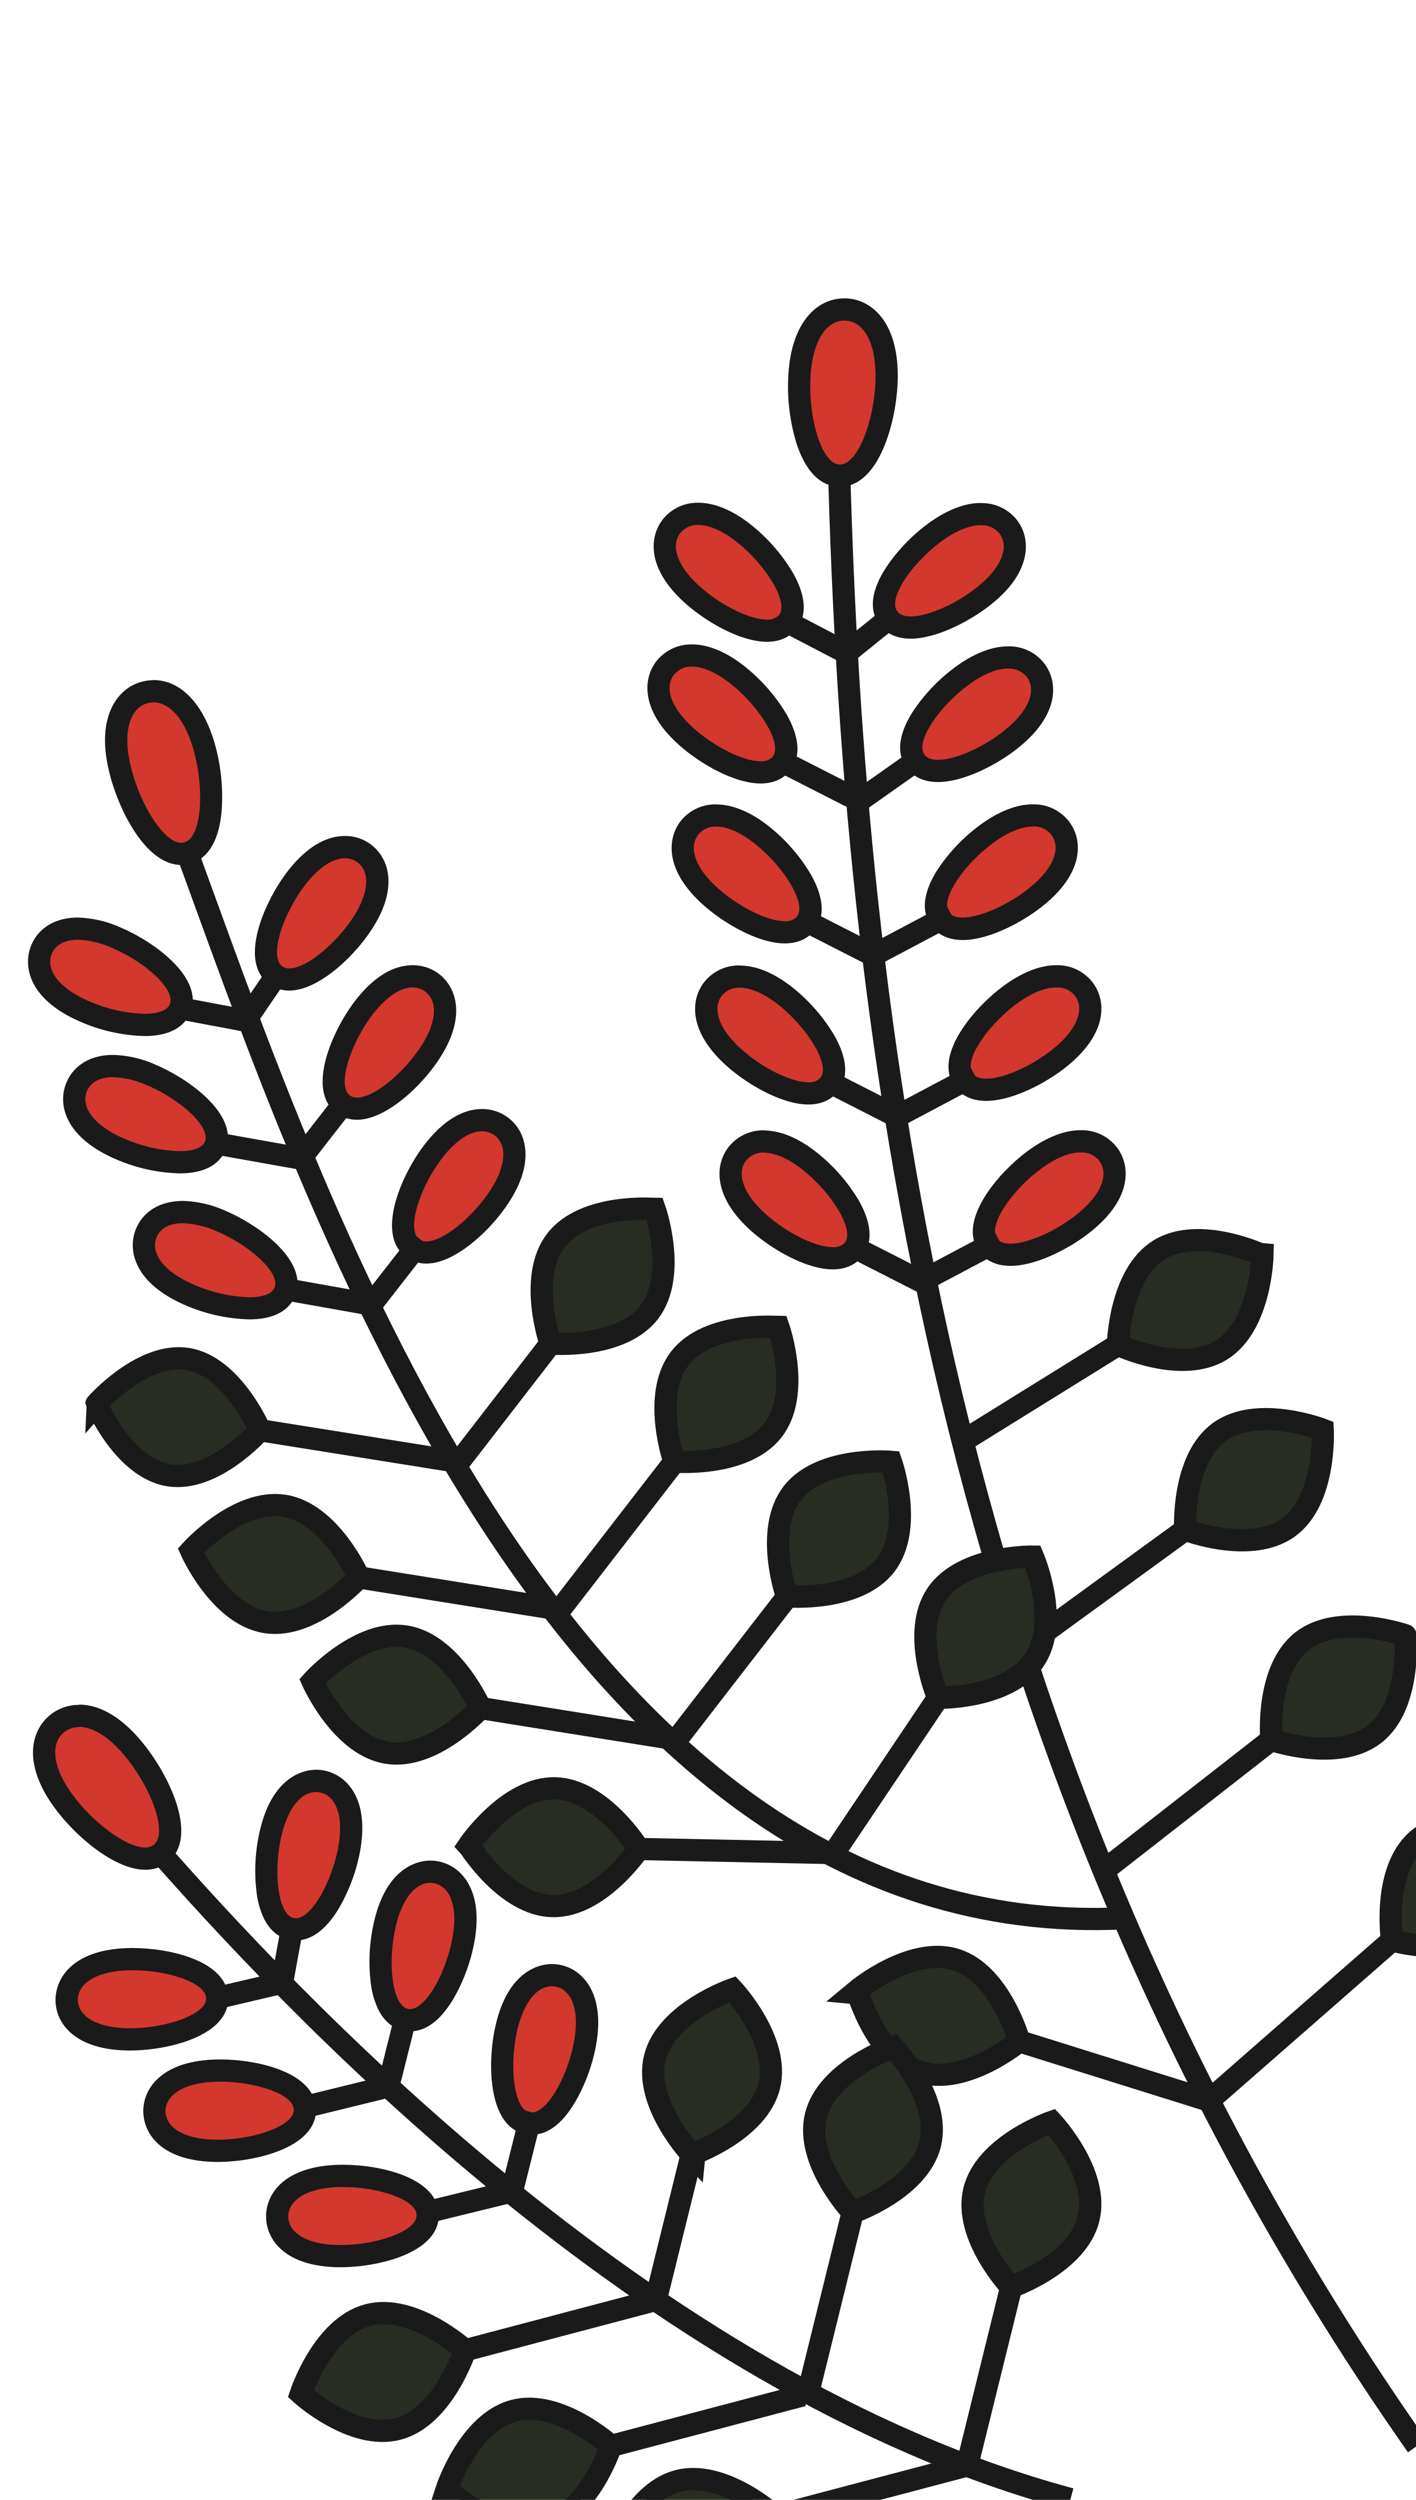 <svg id="svg918" version="1.1" viewBox="0 0 510 900" height="900" width="510" xmlns="http://www.w3.org/2000/svg">
  
  <defs id="defs706">
    <style id="style704">.a{fill:#272D22;}.a,.b,.e{stroke:#1a1a1a;}.a,.b{stroke-miterlimit:10;stroke-width:8px;}.b{fill:none;}.c,.f{fill:#d2382d;}.d{fill:#1a1a1a;}.e{fill:#EFEEE6;stroke-width:15px;}.e,.f{stroke-miterlimit:2;}.f{stroke:#d2382d;stroke-width:12px;}</style>
  </defs>
  <title id="title708">73</title>
  <path id="path710" d="M331.57,746c16.14,5,35.56-11.1,35.56-11.1s-6.75-24.33-22.89-29.39-35.57,11.1-35.57,11.1S315.43,741,331.57,746Z" class="a"></path>
  <line id="line712" y2="756.27" x2="435.44" y1="734.9" x1="367.13" class="a"></line>
  <path id="path714" d="M55.56,664.58c45.54,51.81,176.42,193.88,330,235.15" class="b"></path>
  <path id="path716" d="M52.26,669.05c-8.53,0-20.52-9.47-28-18.83s-12.72-22.62-3.64-29.84a12.43,12.43,0,0,1,7.84-2.68c6.52,0,13.77,4.6,20.41,12.95a66,66,0,0,1,10.73,19.4c3.42,10.33.94,15-1.73,17.17a8.8,8.8,0,0,1-5.64,1.83Z" class="c"></path>
  <path id="path718" d="M28.49,621.7c4.86,0,11,3.55,17.28,11.44,8.91,11.2,14.7,26.92,9.64,31a4.93,4.93,0,0,1-3.15,1c-6.37,0-17.39-7.95-24.84-17.32-8.91-11.2-9.35-20.19-4.28-24.22a8.42,8.42,0,0,1,5.35-1.81m0-8a16.46,16.46,0,0,0-10.33,3.55c-7.12,5.66-10.61,18.35,3,35.46,7.79,9.8,20.85,20.34,31.1,20.34a12.9,12.9,0,0,0,8.13-2.7c11.24-8.94.84-30.62-8.36-42.19C42.53,616.21,34,613.7,28.49,613.7Z" class="d"></path>
  <path id="path720" d="M46.87,734.22c-10.46,0-22.72-3.72-22.83-14.2-.12-10.67,12.38-14.58,23.12-14.7h.6c12.6,0,30.39,4.38,30.49,14.12,0,3.19-1.88,7.73-11.18,11.26a59.23,59.23,0,0,1-19.6,3.52Z" class="c"></path>
  <path id="path722" d="M47.76,709.32c12.62,0,26.43,4.48,26.49,10.16s-14.07,10.6-26.83,10.74h-.55c-12.4,0-18.77-4.56-18.83-10.24s6.4-10.52,19.16-10.66h.56m0-8h-.65C27,701.54,20,711.55,20,720.06s7.17,18.16,26.83,18.16h.64c13.51-.15,34.88-5.38,34.74-18.82-.14-13.27-20.7-18.08-34.49-18.08Z" class="d"></path>
  <path id="path724" d="M78.47,774.34c-10.47,0-22.73-3.72-22.84-14.2-.11-10.67,12.38-14.58,23.12-14.7h.61c12.59,0,30.38,4.38,30.48,14.12s-18.3,14.64-30.78,14.78Z" class="c"></path>
  <path id="path726" d="M79.36,749.44c12.61,0,26.42,4.48,26.48,10.16S91.78,770.2,79,770.34h-.55c-12.4,0-18.78-4.56-18.84-10.24s6.4-10.52,19.16-10.66h.57m0-8h-.65c-20.13.22-27.17,10.23-27.08,18.74s7.17,18.16,26.84,18.16h.63c13.51-.15,34.89-5.38,34.74-18.82-.14-13.27-20.7-18.08-34.48-18.08Z" class="d"></path>
  <path id="path728" d="M122.67,812.27c-10.46,0-22.72-3.72-22.84-14.21-.11-10.66,12.39-14.58,23.12-14.7h.61c12.6,0,30.38,4.38,30.49,14.12,0,3.19-1.88,7.73-11.19,11.27a59.18,59.18,0,0,1-19.6,3.51Z" class="c"></path>
  <path id="path730" d="M123.56,787.36c12.61,0,26.43,4.48,26.49,10.17s-14.07,10.6-26.83,10.73h-.55c-12.4,0-18.77-4.56-18.84-10.25s6.41-10.52,19.17-10.66h.56m0-8h-.65c-20.13.21-27.17,10.22-27.08,18.74s7.18,18.16,26.84,18.16h.64c13.5-.14,34.88-5.38,34.74-18.82-.15-13.26-20.7-18.08-34.49-18.08Z" class="d"></path>
  <path id="path732" d="M191.47,764.56a7.37,7.37,0,0,1-1.56-.16c-9.65-2-10.34-21-7.77-33.25,2.64-12.55,8.83-20,16.58-20a11,11,0,0,1,2.35.25c4.31.9,7.58,4.07,9.2,8.91,1.5,4.49,1.55,10.15.15,16.84-2.4,11.4-9.87,27.46-18.95,27.46Z" class="c"></path>
  <path id="path734" d="M198.72,715.1a7.77,7.77,0,0,1,1.52.16c5.65,1.19,8.89,8.53,6.26,21-2.51,12-9.48,24.29-15,24.29a3.64,3.64,0,0,1-.74-.07c-5.65-1.19-7.31-16-4.68-28.52,2.39-11.37,7.51-16.87,12.67-16.87m0-8c-3.66,0-16,1.68-20.5,23.23-2.78,13.22-2.29,35.22,10.87,38a11.86,11.86,0,0,0,2.38.24c5.69,0,10.91-3.88,15.51-11.54a64.14,64.14,0,0,0,7.35-19.1c1.55-7.39,1.46-13.76-.27-18.93-2.06-6.15-6.5-10.36-12.17-11.56a15.44,15.44,0,0,0-3.17-.33Z" class="d"></path>
  <path id="path736" d="M147.67,727.32a7.37,7.37,0,0,1-1.56-.16c-3.12-.66-7.14-3.5-8.58-13.35a59,59,0,0,1,.81-19.9c2.64-12.55,8.84-20,16.58-20a11,11,0,0,1,2.35.25c6.52,1.37,12.88,8.94,9.35,25.75-2.4,11.4-9.87,27.46-19,27.46Z" class="c"></path>
  <path id="path738" d="M154.92,677.86a7.07,7.07,0,0,1,1.52.16c5.65,1.19,8.89,8.52,6.26,21-2.51,12-9.48,24.29-15,24.29a3.71,3.71,0,0,1-.74-.07c-5.65-1.19-7.31-16-4.68-28.52,2.39-11.37,7.51-16.87,12.67-16.87m0-8c-3.66,0-16,1.68-20.5,23.23a63.67,63.67,0,0,0-.85,21.3,29.78,29.78,0,0,0,2.78,9.34c2.63,5.07,6.31,6.79,8.94,7.34a11.19,11.19,0,0,0,2.38.25c5.69,0,10.91-3.88,15.51-11.54a64.24,64.24,0,0,0,7.35-19.1c1.55-7.39,1.46-13.76-.27-18.93-2.06-6.15-6.5-10.36-12.17-11.56a15.44,15.44,0,0,0-3.17-.33Z" class="d"></path>
  <path id="path740" d="M106.53,694.63a7.37,7.37,0,0,1-1.56-.16c-3.12-.65-7.14-3.5-8.58-13.35a59.05,59.05,0,0,1,.81-19.9c2.64-12.55,8.83-20.05,16.58-20.05a11.73,11.73,0,0,1,2.35.25c6.52,1.37,12.88,8.94,9.35,25.75-2.4,11.4-9.87,27.46-19,27.46Z" class="c"></path>
  <path id="path742" d="M113.78,645.17a7.77,7.77,0,0,1,1.52.16c5.65,1.19,8.89,8.53,6.26,21-2.51,11.95-9.48,24.28-15,24.28a3.64,3.64,0,0,1-.74-.07c-5.65-1.19-7.31-16-4.68-28.52,2.39-11.36,7.51-16.87,12.67-16.87m0-8c-3.66,0-16,1.68-20.5,23.23a63.41,63.41,0,0,0-.85,21.3A29.78,29.78,0,0,0,95.21,691c2.62,5.07,6.31,6.79,8.93,7.35a12,12,0,0,0,2.39.24c5.69,0,10.91-3.88,15.51-11.54a64.14,64.14,0,0,0,7.35-19.1c4.14-19.7-4.11-28.73-12.44-30.49a15.44,15.44,0,0,0-3.17-.33Z" class="d"></path>
  <polyline id="polyline744" points="105.02 695.02 101.58 713.81 79.63 718.96" class="b"></polyline>
  <polyline id="polyline746" points="146.33 725.24 139.83 751.18 111.43 758.14" class="b"></polyline>
  <polyline id="polyline748" points="191.51 760.46 184.38 788.95 153.18 796.59" class="b"></polyline>
  <path id="path750" d="M235.86,740.84c-4.05,16.42,13.26,34.82,13.26,34.82S273,767.43,277.05,751s-13.26-34.81-13.26-34.81S239.92,724.42,235.86,740.84Z" class="a"></path>
  <line id="line752" y2="828.12" x2="236.17" y1="775.66" x1="249.12" class="a"></line>
  <path id="path754" d="M293.85,761.7c-4.05,16.42,13.26,34.81,13.26,34.81S331,788.28,335,771.86,321.78,737,321.78,737,297.91,745.27,293.85,761.7Z" class="a"></path>
  <line id="line756" y2="861.47" x2="291.07" y1="796.51" x1="307.11" class="a"></line>
  <line id="line758" y2="887.69" x2="348.33" y1="819.67" x1="365.12" class="a"></line>
  <path id="path760" d="M143.34,874.46c16.35-4.31,24.2-28.32,24.2-28.32s-18.67-17-35-12.69-24.2,28.32-24.2,28.32S127,878.78,143.34,874.46Z" class="a"></path>
  <line id="line762" y2="827.88" x2="236.74" y1="846.14" x1="167.54" class="a"></line>
  <path id="path764" d="M195.86,908.92c16.36-4.32,24.2-28.33,24.2-28.33s-18.67-17-35-12.69-24.2,28.32-24.2,28.32S179.51,913.23,195.86,908.92Z" class="a"></path>
  <line id="line766" y2="862.33" x2="289.27" y1="880.59" x1="220.06" class="a"></line>
  <path id="path768" d="M254.91,934.22c16.35-4.32,24.2-28.33,24.2-28.33s-18.67-17-35-12.69-24.2,28.32-24.2,28.32S238.55,938.53,254.91,934.22Z" class="a"></path>
  <line id="line770" y2="887.63" x2="348.31" y1="905.89" x1="279.11" class="a"></line>
  <path id="path772" d="M302.18,167.71c5.19,191.85,33.47,463.6,208.2,712.88" class="b"></path>
  <path id="path774" d="M302.23,171.24c-3.42-.14-8.2-2.48-11.55-12.83a66,66,0,0,1-2.81-22c.73-18.42,8.86-25,16.23-25h.5c4.76.19,8.82,3,11.43,7.88,2.46,4.6,3.56,10.78,3.26,18.34-.54,13.55-6.23,33.58-16.75,33.58Z" class="c"></path>
  <path id="path776" d="M304.1,115.43h.34c6.47.25,11.42,7.76,10.85,22.07s-6.34,29.73-12.75,29.73h-.16c-6.46-.26-11.08-16.36-10.51-30.66.56-14.06,5.91-21.15,12.23-21.15m0-8c-6.07,0-11.43,3.22-15.07,9.08-3.1,5-4.83,11.62-5.15,19.75a69.81,69.81,0,0,0,3,23.38c2.24,6.93,6.69,15.26,15.19,15.59h.47c14,0,20.17-23,20.75-37.42.33-8.28-.93-15.15-3.73-20.39-3.26-6.1-8.66-9.74-14.81-10Z" class="d"></path>
  <path id="path778" d="M276.19,227.05c-6.79,0-17.32-4.88-25.61-11.88-5.22-4.4-8.67-8.9-10.24-13.36-1.7-4.81-1.07-9.32,1.77-12.69a12,12,0,0,1,9.36-4.13c5.33,0,11.47,2.8,17.74,8.09,9.54,8,20.69,23.46,14.34,31-1.15,1.35-3.35,3-7.35,3Z" class="c"></path>
  <path id="path780" d="M251.47,189c4.05,0,9.29,2.2,15.16,7.15,9.76,8.23,17.58,21,13.86,25.36a5.39,5.39,0,0,1-4.3,1.55c-5.9,0-15.64-4.7-23-10.93-9.75-8.23-11.72-16-8-20.42a7.94,7.94,0,0,1,6.31-2.71m0-8a15.91,15.91,0,0,0-12.42,5.55c-5.49,6.51-6.44,18.71,8.95,31.69,7.57,6.38,19.22,12.82,28.19,12.82,5.54,0,8.72-2.39,10.41-4.39,5.21-6.18,2.32-14.49-1-20.37A63.37,63.37,0,0,0,271.79,190c-7-5.92-14-9-20.32-9Z" class="d"></path>
  <path id="path782" d="M273.93,278.07c-6.79,0-17.32-4.89-25.61-11.88s-15.35-17.9-8.48-26.05a12,12,0,0,1,9.37-4.14c5.33,0,11.46,2.8,17.74,8.1a59.17,59.17,0,0,1,12.88,15.19c4.92,8.65,3.51,13.37,1.45,15.8-1.14,1.36-3.35,3-7.35,3Z" class="c"></path>
  <path id="path784" d="M249.21,240c4,0,9.29,2.2,15.16,7.16,9.76,8.22,17.58,20.94,13.86,25.35a5.42,5.42,0,0,1-4.3,1.56c-5.91,0-15.65-4.71-23-10.94-9.76-8.23-11.72-16-8-20.41a7.9,7.9,0,0,1,6.31-2.72m0-8a16,16,0,0,0-12.43,5.56c-3.73,4.43-4.64,10.48-2.48,16.6,1.82,5.14,5.67,10.22,11.44,15.09,7.56,6.38,19.21,12.82,28.19,12.82,5.54,0,8.72-2.39,10.41-4.4,5.21-6.17,2.31-14.48-1-20.36A63.33,63.33,0,0,0,269.53,241c-7-5.91-14-9-20.32-9Z" class="d"></path>
  <path id="path786" d="M282.65,335.65c-6.79,0-17.32-4.88-25.61-11.88-5.22-4.4-8.67-8.9-10.25-13.36-1.7-4.81-1.07-9.32,1.77-12.69a12,12,0,0,1,9.37-4.13c5.33,0,11.46,2.8,17.74,8.09a59.34,59.34,0,0,1,12.88,15.19c4.92,8.65,3.51,13.37,1.45,15.81-1.14,1.36-3.35,3-7.35,3Z" class="c"></path>
  <path id="path788" d="M257.93,297.59c4.05,0,9.29,2.2,15.16,7.15,9.76,8.23,17.58,20.95,13.86,25.36a5.41,5.41,0,0,1-4.3,1.55c-5.91,0-15.65-4.7-23-10.93-9.76-8.23-11.72-16-8-20.42a7.94,7.94,0,0,1,6.31-2.71m0-8a15.91,15.91,0,0,0-12.42,5.55c-3.74,4.44-4.65,10.49-2.49,16.6,1.82,5.15,5.67,10.22,11.44,15.09,7.56,6.38,19.22,12.82,28.19,12.82,5.54,0,8.72-2.39,10.41-4.39,5.21-6.18,2.31-14.48-1-20.37a63.13,63.13,0,0,0-13.77-16.26c-7-5.92-14-9-20.32-9Z" class="d"></path>
  <path id="path790" d="M346.74,334.38c-4.48,0-6.81-1.82-8-3.34-6-7.84,5.9-22.69,15.82-30.26,6.2-4.74,12.2-7.25,17.35-7.25a12.11,12.11,0,0,1,9.92,4.61c2.67,3.5,3.08,8,1.15,12.75-1.8,4.39-5.46,8.71-10.88,12.85-8.34,6.37-18.54,10.64-25.39,10.64Z" class="c"></path>
  <path id="path792" d="M371.94,297.53a8.1,8.1,0,0,1,6.74,3c3.5,4.59,1.16,12.26-9,20-7.44,5.67-17,9.81-23,9.81-2.17,0-3.86-.55-4.8-1.77C338.44,324,346.87,311.7,357,304c5.83-4.45,11-6.42,14.92-6.42m0-8c-6,0-12.87,2.79-19.78,8.07a63.32,63.32,0,0,0-14.55,15.58c-3.63,5.71-6.93,13.86-2,20.28,1.71,2.25,5,4.92,11.15,4.92,8.85,0,20.34-5.75,27.81-11.46,16-12.21,15.65-24.45,10.49-31.21a16,16,0,0,0-13.1-6.18Z" class="d"></path>
  <path id="path794" d="M337.88,277.58c-4.48,0-6.81-1.82-8-3.35-6-7.83,5.9-22.69,15.82-30.26,6.2-4.74,12.2-7.24,17.35-7.24a12.11,12.11,0,0,1,9.92,4.6c6.47,8.48-1.2,19.09-9.73,25.61-8.34,6.36-18.54,10.64-25.39,10.64Z" class="c"></path>
  <path id="path796" d="M363.08,240.73a8.1,8.1,0,0,1,6.74,3c3.5,4.59,1.16,12.26-9,20-7.44,5.68-17,9.82-23,9.82-2.17,0-3.86-.55-4.8-1.78-3.5-4.58,4.93-16.9,15.08-24.65,5.83-4.45,10.95-6.42,14.92-6.42m0-8c-6,0-12.87,2.79-19.78,8.06a63.32,63.32,0,0,0-14.55,15.58c-3.63,5.71-6.93,13.87-2,20.29,1.71,2.24,5,4.92,11.15,4.92,8.85,0,20.34-5.76,27.81-11.46,16-12.22,15.65-24.45,10.49-31.22a16,16,0,0,0-13.1-6.17Z" class="d"></path>
  <path id="path798" d="M328.06,226c-4.48,0-6.81-1.82-8-3.35-6-7.83,5.9-22.69,15.82-30.26,6.2-4.74,12.2-7.24,17.35-7.24a12.11,12.11,0,0,1,9.92,4.6c2.67,3.5,3.08,8,1.15,12.76-1.8,4.38-5.46,8.71-10.88,12.85-8.34,6.36-18.54,10.64-25.39,10.64Z" class="c"></path>
  <path id="path800" d="M353.26,189.11a8.1,8.1,0,0,1,6.74,3c3.5,4.58,1.16,12.26-9,20-7.44,5.68-17,9.82-23,9.82-2.17,0-3.86-.55-4.79-1.78-3.51-4.58,4.92-16.91,15.07-24.65,5.83-4.45,11-6.42,14.92-6.42m0-8c-6,0-12.87,2.79-19.78,8.06a63.32,63.32,0,0,0-14.55,15.58c-3.63,5.71-6.93,13.87-2,20.29,1.71,2.24,5,4.92,11.15,4.92,8.85,0,20.34-5.76,27.81-11.46C361.87,213.92,366,209,368,204c2.45-6,1.84-12.09-1.67-16.7a16,16,0,0,0-13.1-6.17Z" class="d"></path>
  <polyline id="polyline802" points="319.77 223.06 304.89 235.05 284.9 224.62" class="b"></polyline>
  <polyline id="polyline804" points="331.33 272.92 309.47 288.33 283.41 275.05" class="b"></polyline>
  <polyline id="polyline806" points="342.56 329.1 314.5 343.96 289.93 331.43" class="b"></polyline>
  <path id="path808" d="M291.15,393.64c-6.79,0-17.33-4.88-25.62-11.88s-15.35-17.9-8.47-26.05a12,12,0,0,1,9.37-4.13c5.32,0,11.46,2.8,17.74,8.09A59.29,59.29,0,0,1,297,374.86c4.93,8.65,3.51,13.37,1.46,15.81-1.15,1.35-3.35,3-7.35,3Z" class="c"></path>
  <path id="path810" d="M266.43,355.58c4,0,9.28,2.2,15.16,7.15,9.75,8.23,17.57,20.95,13.85,25.36a5.38,5.38,0,0,1-4.29,1.55c-5.91,0-15.65-4.7-23-10.93-9.75-8.23-11.71-16-8-20.42a7.93,7.93,0,0,1,6.31-2.71m0-8A15.91,15.91,0,0,0,254,353.13c-5.49,6.51-6.43,18.71,8.95,31.69,7.57,6.38,19.22,12.82,28.2,12.82,5.54,0,8.72-2.39,10.41-4.39,5.21-6.18,2.31-14.49-1-20.37a63.32,63.32,0,0,0-13.77-16.26c-7-5.92-14-9-20.32-9Z" class="d"></path>
  <path id="path812" d="M355.24,392.37c-4.48,0-6.81-1.82-8-3.35-1.93-2.53-3.12-7.31,2.22-15.71a59.28,59.28,0,0,1,13.6-14.55c6.21-4.73,12.21-7.24,17.36-7.24a12.1,12.1,0,0,1,9.91,4.6c6.47,8.48-1.2,19.1-9.73,25.61-8.33,6.37-18.53,10.64-25.38,10.64Z" class="c"></path>
  <path id="path814" d="M380.44,355.52a8.08,8.08,0,0,1,6.73,3c3.5,4.59,1.17,12.26-9,20-7.43,5.68-17,9.82-22.95,9.82-2.17,0-3.86-.55-4.8-1.77-3.5-4.59,4.93-16.91,15.07-24.66,5.83-4.45,11-6.42,14.93-6.42m0-8c-6,0-12.88,2.79-19.78,8.07-10.74,8.19-24.73,25.18-16.58,35.86,1.72,2.25,5,4.92,11.16,4.92,8.84,0,20.34-5.75,27.81-11.46,16-12.21,15.65-24.45,10.48-31.21a16,16,0,0,0-13.09-6.18Z" class="d"></path>
  <polyline id="polyline816" points="351.06 387.08 323 401.95 298.42 389.42" class="b"></polyline>
  <path id="path818" d="M299.9,453c-6.79,0-17.33-4.89-25.62-11.88-5.22-4.41-8.66-8.9-10.24-13.37-1.7-4.81-1.07-9.32,1.77-12.68a12,12,0,0,1,9.37-4.14c5.32,0,11.46,2.8,17.74,8.1,9.53,8,20.68,23.46,14.33,31-1.15,1.36-3.35,3-7.35,3Z" class="c"></path>
  <path id="path820" d="M275.18,415c4,0,9.28,2.2,15.16,7.16,9.75,8.23,17.57,20.94,13.85,25.35A5.38,5.38,0,0,1,299.9,449c-5.91,0-15.65-4.71-23-10.94-9.75-8.23-11.71-16-8-20.41a7.9,7.9,0,0,1,6.31-2.72m0-8a15.94,15.94,0,0,0-12.43,5.56c-3.74,4.43-4.64,10.48-2.48,16.6,1.81,5.14,5.66,10.22,11.43,15.09,7.57,6.38,19.22,12.82,28.2,12.82,5.54,0,8.72-2.39,10.41-4.4,5.21-6.17,2.31-14.48-1-20.36A63.53,63.53,0,0,0,295.5,416c-7-5.91-14-9-20.32-9Z" class="d"></path>
  <path id="path822" d="M364,451.77c-4.48,0-6.81-1.82-8-3.35-1.93-2.53-3.12-7.31,2.22-15.72a59.42,59.42,0,0,1,13.6-14.54c6.21-4.74,12.21-7.24,17.36-7.24a12.07,12.07,0,0,1,9.91,4.6c2.68,3.5,3.09,8,1.15,12.76-1.79,4.38-5.45,8.7-10.88,12.85-8.33,6.36-18.53,10.64-25.38,10.64Z" class="c"></path>
  <path id="path824" d="M389.19,414.92a8.08,8.08,0,0,1,6.73,3c3.51,4.58,1.17,12.25-9,20-7.43,5.68-17,9.82-22.95,9.82-2.17,0-3.86-.55-4.8-1.78-3.5-4.58,4.93-16.91,15.07-24.65,5.83-4.45,11-6.42,14.93-6.42m0-8c-6,0-12.87,2.79-19.78,8.06-10.74,8.2-24.73,25.19-16.58,35.87,1.72,2.24,5,4.92,11.16,4.92,8.84,0,20.34-5.76,27.81-11.46,16-12.22,15.65-24.45,10.48-31.22a16,16,0,0,0-13.09-6.17Z" class="d"></path>
  <polyline id="polyline826" points="359.81 446.48 331.75 461.34 307.17 448.82" class="b"></polyline>
  <path id="path828" d="M350.89,788.57c-4.05,16.43,13.25,34.82,13.25,34.82s23.88-8.23,27.93-24.65-13.25-34.82-13.25-34.82S354.94,772.15,350.89,788.57Z" class="a"></path>
  <path id="path830" d="M417.5,450c-14.38,8.91-14.85,34.16-14.85,34.16s22.83,10.8,37.21,1.89,14.85-34.17,14.85-34.17S431.88,441.09,417.5,450Z" class="a"></path>
  <line id="line832" y2="519.44" x2="345.79" y1="484.17" x1="402.65" class="a"></line>
  <path id="path834" d="M439.16,515.57c-13.68,9.95-12.29,35.17-12.29,35.17s23.56,9.09,37.24-.86,12.3-35.17,12.3-35.17S452.84,505.62,439.16,515.57Z" class="a"></path>
  <line id="line836" y2="593.4" x2="368.22" y1="550.74" x1="426.87" class="a"></line>
  <path id="path838" d="M469,590.83c-13.34,10.41-11.11,35.56-11.11,35.56s23.86,8.29,37.2-2.11,11.1-35.56,11.1-35.56S482.28,580.43,469,590.83Z" class="a"></path>
  <line id="line840" y2="673.47" x2="397.5" y1="626.39" x1="457.84" class="a"></line>
  <path id="path842" d="M510.43,662.46c-12.73,11.14-9.08,36.13-9.08,36.13s24.28,6.94,37-4.2,9.09-36.13,9.09-36.13S523.16,651.33,510.43,662.46Z" class="a"></path>
  <line id="line844" y2="758.14" x2="433.28" y1="698.59" x1="501.35" class="a"></line>
  <path id="path846" d="M66.25,303.81c42,113.3,132.07,396.78,338.45,386.82" class="b"></path>
  <path id="path848" d="M65.28,307.43c-9.75,0-18.63-17.19-21.81-29.4-1.92-7.33-2.17-13.59-.75-18.62,1.51-5.34,4.88-8.94,9.49-10.14a12.1,12.1,0,0,1,3.1-.4c8.17,0,15.11,7.93,18.58,21.22s3.81,34.37-6.57,37.08a8.21,8.21,0,0,1-2,.26Z" class="c"></path>
  <path id="path850" d="M55.31,252.87c5.66,0,11.49,5.9,14.71,18.23,3.61,13.85,2.55,30.57-3.71,32.2a4,4,0,0,1-1,.13c-6.19,0-14.52-13.3-17.94-26.41-3.62-13.85-.39-22.25,5.88-23.88a8.27,8.27,0,0,1,2.09-.27m0-8a16.38,16.38,0,0,0-4.11.53c-6,1.55-10.45,6.26-12.33,12.92C37.26,264,37.5,271,39.6,279c3.39,13,13,32.39,25.68,32.39a12,12,0,0,0,3-.39c8.22-2.15,10.79-11.23,11.5-18.48a70,70,0,0,0-2.07-23.48c-4-15.16-12.35-24.21-22.45-24.21Z" class="d"></path>
  <path id="path852" d="M52,369a57.35,57.35,0,0,1-21.34-4.77c-6.27-2.69-10.88-6-13.68-9.81-3-4.11-3.74-8.6-2-12.65,2-4.72,6.8-7.42,13.11-7.42a36.08,36.08,0,0,1,14,3.33,59.29,59.29,0,0,1,16.74,10.79c7.22,6.85,7.24,11.77,6,14.7C63.66,365.82,60.51,369,52,369Z" class="c"></path>
  <path id="path854" d="M28.1,338.34a32.2,32.2,0,0,1,12.4,3c11.73,5,22.91,14.93,20.63,20.23-1,2.36-4.51,3.41-9.12,3.41a53.6,53.6,0,0,1-19.76-4.44c-11.72-5-15.86-11.91-13.58-17.21,1.34-3.12,4.59-5,9.43-5m0-8c-8,0-14.1,3.59-16.78,9.84C8,348,10.6,360,29.09,367.9A61.61,61.61,0,0,0,52,373c10.68,0,14.85-4.49,16.47-8.25,5.3-12.35-12.41-25.41-24.82-30.74a39.91,39.91,0,0,0-15.56-3.66Z" class="d"></path>
  <path id="path856" d="M64.67,418.46a57.35,57.35,0,0,1-21.34-4.77c-9.86-4.24-19.89-12.66-15.68-22.46,2-4.71,6.8-7.42,13.11-7.42a36.08,36.08,0,0,1,14,3.33c11.46,4.93,26.61,16.44,22.72,25.49-1.14,2.66-4.29,5.83-12.79,5.83Z" class="c"></path>
  <path id="path858" d="M40.76,387.81a32.2,32.2,0,0,1,12.4,3c11.73,5,22.91,14.93,20.63,20.23-1,2.36-4.51,3.41-9.12,3.41A53.6,53.6,0,0,1,44.91,410c-11.72-5-15.86-11.91-13.58-17.21,1.34-3.12,4.59-5,9.43-5m0-8c-8,0-14.1,3.59-16.78,9.84-3.36,7.82-.72,19.77,17.77,27.72a61.61,61.61,0,0,0,22.92,5.09c10.68,0,14.85-4.48,16.47-8.25,5.3-12.35-12.41-25.41-24.82-30.74a39.91,39.91,0,0,0-15.56-3.66Z" class="d"></path>
  <path id="path860" d="M89.75,471a57.35,57.35,0,0,1-21.34-4.77c-9.86-4.24-19.89-12.67-15.68-22.47,2-4.71,6.8-7.41,13.11-7.41a36.08,36.08,0,0,1,14,3.33c11.47,4.92,26.61,16.43,22.72,25.49-1.14,2.66-4.29,5.83-12.79,5.83Z" class="c"></path>
  <path id="path862" d="M65.84,440.38a32.35,32.35,0,0,1,12.4,3c11.73,5,22.91,14.94,20.63,20.24-1,2.36-4.51,3.41-9.12,3.41A53.67,53.67,0,0,1,70,462.58c-11.72-5-15.86-11.9-13.58-17.21,1.34-3.11,4.59-5,9.43-5m0-8c-8,0-14.1,3.58-16.78,9.84C45.7,450,48.34,462,66.83,469.93A61.63,61.63,0,0,0,89.75,475c10.68,0,14.85-4.49,16.47-8.25,5.3-12.35-12.41-25.41-24.82-30.75a40.06,40.06,0,0,0-15.56-3.65Z" class="d"></path>
  <path id="path864" d="M153.59,450.94a8.13,8.13,0,0,1-4.87-1.49c-8-5.75-.94-23.42,6.35-33.55,5.85-8.12,12.44-12.6,18.56-12.6a11.45,11.45,0,0,1,6.76,2.15c8.66,6.23,4.41,18.62-1.87,27.33-6.49,9-17.14,18.16-24.93,18.16Z" class="c"></path>
  <path id="path866" d="M173.63,407.3a7.46,7.46,0,0,1,4.43,1.4c4.68,3.37,4.67,11.39-2.78,21.75-6.35,8.82-16.05,16.49-21.69,16.49a4.22,4.22,0,0,1-2.53-.73c-4.68-3.37-.2-17.61,7.25-28,5.43-7.54,10.93-10.94,15.32-10.94m0-8c-9.54,0-17.12,7.76-21.81,14.27-7.89,11-16.34,31.28-5.43,39.13a12.17,12.17,0,0,0,7.2,2.24c9.56,0,21.31-10.27,28.18-19.82,4.41-6.13,6.91-12,7.41-17.42.61-6.46-1.74-12.11-6.45-15.5a15.48,15.48,0,0,0-9.1-2.9Z" class="d"></path>
  <path id="path868" d="M128.61,399.16a8.17,8.17,0,0,1-4.87-1.48c-2.59-1.86-5.11-6.1-2.44-15.69a59.35,59.35,0,0,1,8.78-17.87c5.85-8.12,12.44-12.6,18.57-12.6a11.52,11.52,0,0,1,6.75,2.15c8.66,6.23,4.41,18.62-1.86,27.34-6.5,9-17.15,18.15-24.93,18.15Z" class="c"></path>
  <path id="path870" d="M148.65,355.52a7.43,7.43,0,0,1,4.42,1.4c4.68,3.37,4.68,11.39-2.78,21.75-6.35,8.82-16,16.49-21.68,16.49a4.27,4.27,0,0,1-2.54-.73c-4.68-3.37-.2-17.61,7.26-28,5.42-7.53,10.92-10.94,15.32-10.94m0-8c-9.55,0-17.13,7.76-21.82,14.27-7.89,11-16.34,31.28-5.43,39.13a12.22,12.22,0,0,0,7.21,2.24c9.56,0,21.3-10.27,28.17-19.82,11.76-16.34,7.87-27.94,1-32.91a15.46,15.46,0,0,0-9.09-2.91Z" class="d"></path>
  <path id="path872" d="M104.21,352.63a8.2,8.2,0,0,1-4.87-1.49c-2.59-1.86-5.11-6.09-2.44-15.68a59.12,59.12,0,0,1,8.78-17.87c5.85-8.13,12.45-12.61,18.57-12.61a11.48,11.48,0,0,1,6.76,2.16c3.57,2.57,5.28,6.79,4.81,11.87-.44,4.71-2.69,9.91-6.68,15.46-6.49,9-17.14,18.16-24.93,18.16Z" class="c"></path>
  <path id="path874" d="M124.25,309a7.43,7.43,0,0,1,4.42,1.4c4.68,3.37,4.68,11.39-2.78,21.75-6.35,8.82-16,16.5-21.68,16.5a4.28,4.28,0,0,1-2.54-.74c-4.68-3.37-.19-17.61,7.26-28,5.42-7.53,10.92-10.94,15.32-10.94m0-8c-9.54,0-17.13,7.76-21.81,14.27-7.89,11-16.35,31.28-5.44,39.14a12.29,12.29,0,0,0,7.21,2.24c9.56,0,21.31-10.28,28.18-19.83,11.76-16.34,7.86-27.94,1-32.91a15.46,15.46,0,0,0-9.09-2.91Z" class="d"></path>
  <polyline id="polyline876" points="99.17 351.67 88.41 367.45 66.25 363.28" class="b"></polyline>
  <polyline id="polyline878" points="124.72 396.01 108.28 417.11 79.49 411.97" class="b"></polyline>
  <polyline id="polyline880" points="151.79 446.5 133.73 469.67 102.11 464.03" class="b"></polyline>
  <path id="path882" d="M200.28,446.5c-10.35,13.38-2,37.2-2,37.2s25.16,2.14,35.51-11.24,2-37.21,2-37.21S210.63,433.12,200.28,446.5Z" class="a"></path>
  <line id="line884" y2="526.44" x2="165.25" y1="483.7" x1="198.32" class="a"></line>
  <path id="path886" d="M244.87,489c-10.35,13.38-2,37.2-2,37.2s25.16,2.13,35.51-11.25,2-37.2,2-37.2S255.23,475.66,244.87,489Z" class="a"></path>
  <line id="line888" y2="579.16" x2="201.96" y1="526.24" x1="242.91" class="a"></line>
  <line id="line890" y2="626.3" x2="243.72" y1="570.88" x1="286.6" class="a"></line>
  <path id="path892" d="M60.82,531.14c16.27,2.6,32.81-16.23,32.81-16.23s-9.84-23.06-26.11-25.66-32.81,16.24-32.81,16.24S44.55,528.54,60.82,531.14Z" class="a"></path>
  <line id="line894" y2="525.91" x2="162.48" y1="514.91" x1="93.63" class="a"></line>
  <path id="path896" d="M95.7,584c16.7,2.67,33.59-16.11,33.59-16.11s-10.19-23.11-26.9-25.78S68.8,558.24,68.8,558.24,79,581.35,95.7,584Z" class="a"></path>
  <line id="line898" y2="579.21" x2="199.96" y1="567.91" x1="129.29" class="a"></line>
  <path id="path900" d="M139.46,631.05c16.7,2.67,33.59-16.11,33.59-16.11s-10.19-23.11-26.9-25.78-33.59,16.11-33.59,16.11S122.75,628.38,139.46,631.05Z" class="a"></path>
  <line id="line902" y2="626.24" x2="243.72" y1="614.94" x1="173.05" class="a"></line>
  <path id="path904" d="M285.41,537.52c-10.35,13.38-2,37.2-2,37.2s25.17,2.14,35.52-11.24,2-37.2,2-37.2S295.76,524.14,285.41,537.52Z" class="a"></path>
  <path id="path906" d="M337.35,574c-9.43,14,.53,37.25.53,37.25s25.25.44,34.68-13.6-.53-37.25-.53-37.25S346.78,560,337.35,574Z" class="a"></path>
  <line id="line908" y2="666.78" x2="300.57" y1="611.24" x1="337.88" class="a"></line>
  <path id="path910" d="M199,686.23c16.91.36,31.06-20.56,31.06-20.56s-13.26-21.49-30.17-21.85-31.07,20.56-31.07,20.56S182.11,685.88,199,686.23Z" class="a"></path>
  <line id="line912" y2="667.17" x2="301.65" y1="665.67" x1="230.09" class="a"></line>
</svg>

